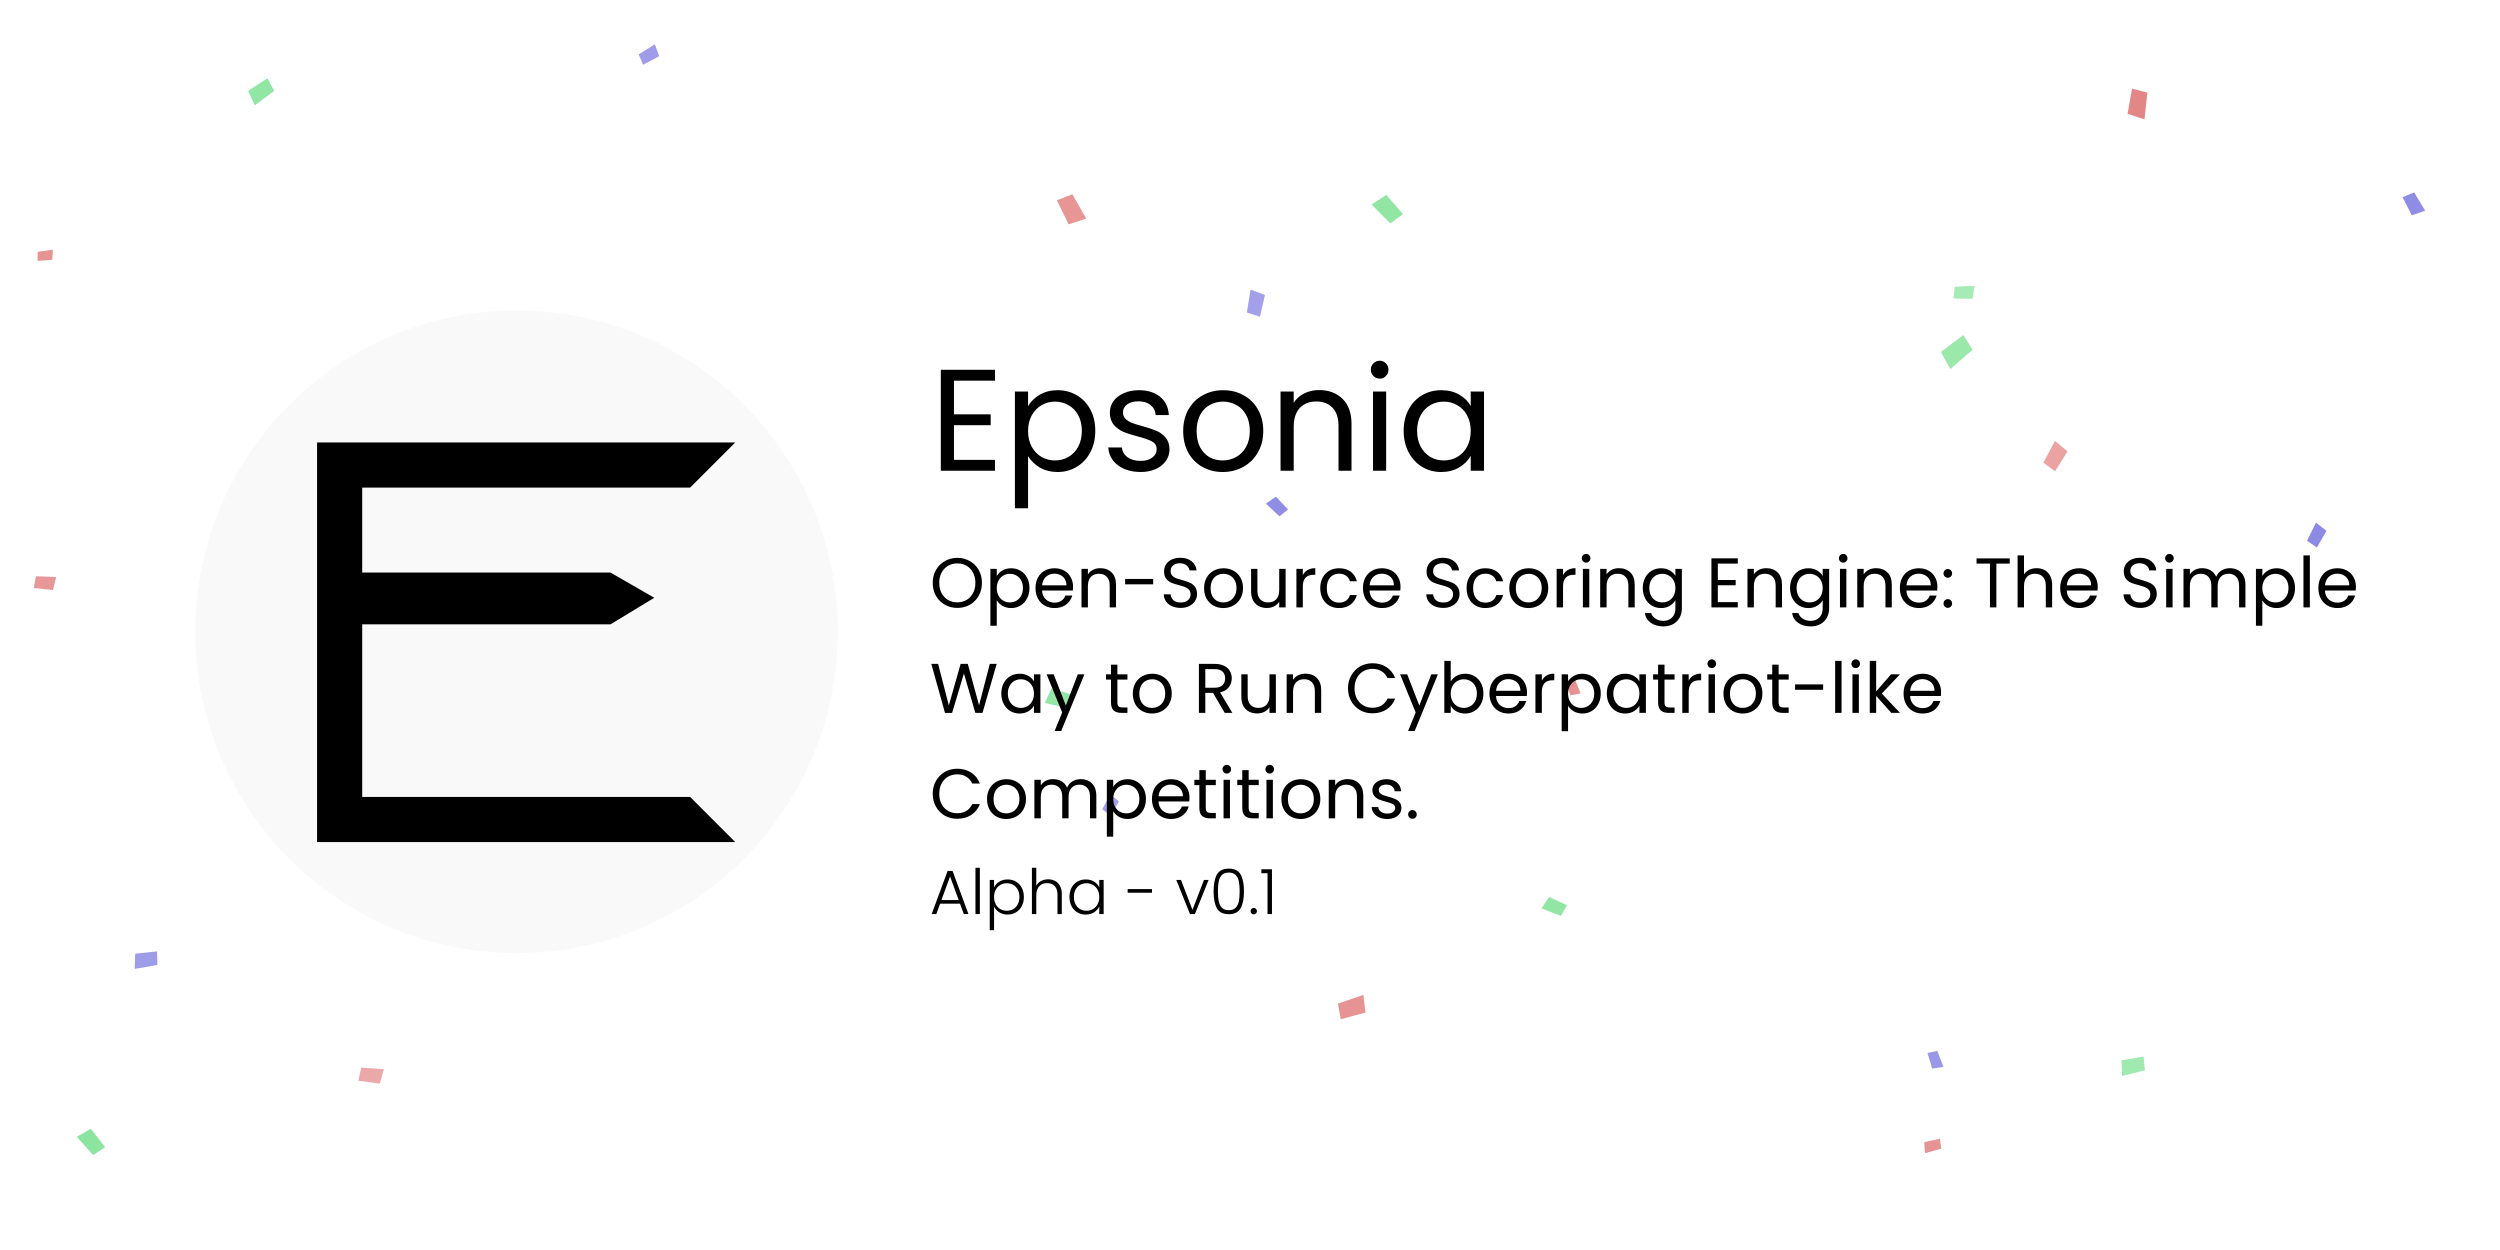 <svg width="1280" height="640" viewBox="0 0 1280 640" fill="none" xmlns="http://www.w3.org/2000/svg">
<rect width="1280" height="640" fill="white"/>
<path opacity="0.88" d="M19.235 133.58L26.73 133.053L27.092 127.851L19.291 128.929L19.235 133.58Z" fill="#E38585"/>
<path opacity="0.87" d="M541.109 102.544L547.127 114.869L556.178 111.925L549.019 99.46L541.109 102.544Z" fill="#E38585"/>
<path opacity="0.99" d="M1091.59 45.372L1089.32 58.294L1097.98 61.104L1099.45 47.433L1091.59 45.372Z" fill="#E38585"/>
<path opacity="0.85" d="M17.258 301.061L27.103 302.091L28.763 295.425L18.395 295.04L17.258 301.061Z" fill="#E38585"/>
<path opacity="0.89" d="M801.58 348.62L803.978 355.992L809.276 355.056L806.25 347.516L801.58 348.62Z" fill="#E38585"/>
<path opacity="0.76" d="M1052.18 241.337L1058.56 231.119L1052.15 225.747L1046.2 236.881L1052.18 241.337Z" fill="#E38585"/>
<path opacity="0.71" d="M183.46 553.312L194.445 554.851L196.564 547.451L184.969 546.614L183.46 553.312Z" fill="#E38585"/>
<path opacity="0.88" d="M686.467 521.834L699.138 518.433L698.026 509.397L685.015 513.844L686.467 521.834Z" fill="#E38585"/>
<path opacity="0.88" d="M993.257 583.041L985.208 584.756L985.608 590.452L993.905 588.094L993.257 583.041Z" fill="#E38585"/>
<path opacity="0.8" d="M329.276 33.145L337.509 28.763L335.294 22.682L326.993 27.843L329.276 33.145Z" fill="#8785E3"/>
<path opacity="0.77" d="M645.104 162.163L647.66 151.07L640.284 148.241L638.391 160.021L645.104 162.163Z" fill="#8785E3"/>
<path opacity="0.94" d="M1230.1 100.949L1234.83 110.235L1241.67 107.878L1236.07 98.501L1230.1 100.949Z" fill="#8785E3"/>
<path opacity="0.74" d="M337.884 247.78L331.744 239.019L325.13 242.391L332.167 251.121L337.884 247.78Z" fill="#8785E3"/>
<path opacity="0.93" d="M659.47 260.883L653.293 254.265L648.149 257.87L655.073 264.356L659.47 260.883Z" fill="#8785E3"/>
<path opacity="0.95" d="M1186.24 280.341L1191.17 271.787L1185.77 267.569L1181.21 276.861L1186.24 280.341Z" fill="#8785E3"/>
<path opacity="0.81" d="M80.416 487.105L69.231 488.285L68.961 496.085L80.574 494.065L80.416 487.105Z" fill="#8785E3"/>
<path opacity="0.77" d="M568.48 417.452L572.911 410.355L568.462 406.624L564.328 414.357L568.48 417.452Z" fill="#8785E3"/>
<path opacity="0.84" d="M986.847 539.137L989.296 547.137L995.031 546.227L991.907 538.033L986.847 539.137Z" fill="#8785E3"/>
<path opacity="0.91" d="M136.911 40.074L127.021 46.503L130.482 53.92L140.372 46.503L136.911 40.074Z" fill="#85E399"/>
<path opacity="0.9" d="M718.354 109.61L709.801 99.78L702.22 104.707L711.854 114.385L718.354 109.61Z" fill="#85E399"/>
<path opacity="0.73" d="M1000.19 152.831L1009.93 152.997L1010.98 146.322L1000.79 146.833L1000.19 152.831Z" fill="#85E399"/>
<path opacity="0.71" d="M148.059 255.134L140.079 264.005L145.403 270.347L153.125 260.51L148.059 255.134Z" fill="#85E399"/>
<path opacity="0.88" d="M549.651 355.93L538.369 352.486L534.912 359.905L546.952 362.713L549.651 355.93Z" fill="#85E399"/>
<path opacity="0.82" d="M1005.22 171.547L993.722 180.219L998.57 188.959L1009.98 179.082L1005.22 171.547Z" fill="#85E399"/>
<path opacity="0.94" d="M53.846 587.333L46.496 577.933L39.326 582.075L47.673 591.388L53.846 587.333Z" fill="#85E399"/>
<path opacity="0.89" d="M802.301 463.49L793.1 459.205L789.266 465.113L799.188 468.947L802.301 463.49Z" fill="#85E399"/>
<path opacity="0.77" d="M1097.53 540.912L1086.18 542.918L1086.47 550.908L1098.19 548.013L1097.53 540.912Z" fill="#85E399"/>
<g filter="url(#filter0_d_3_66)">
<circle cx="264.5" cy="319.5" r="164.5" fill="#F9F9F9"/>
</g>
<g filter="url(#filter1_i_3_66)">
<path d="M360.345 240.649L383.457 217.537H169.335V422.143H383.457L360.345 399.031H192.446V310.663H319.56L341.992 297.068L319.56 284.153H192.446V240.649H360.345Z" fill="black"/>
</g>
<g filter="url(#filter2_d_3_66)">
<path d="M488.432 190.898V208.14H507.228V213.69H488.432V231.45H509.448V237H481.698V185.348H509.448V190.898H488.432ZM526.371 203.922C527.703 201.603 529.677 199.679 532.291 198.15C534.955 196.571 538.039 195.782 541.541 195.782C545.143 195.782 548.399 196.645 551.309 198.372C554.269 200.099 556.588 202.541 558.265 205.698C559.943 208.806 560.781 212.432 560.781 216.576C560.781 220.671 559.943 224.321 558.265 227.528C556.588 230.735 554.269 233.226 551.309 235.002C548.399 236.778 545.143 237.666 541.541 237.666C538.088 237.666 535.029 236.901 532.365 235.372C529.751 233.793 527.753 231.845 526.371 229.526V256.24H519.637V196.448H526.371V203.922ZM553.899 216.576C553.899 213.517 553.283 210.853 552.049 208.584C550.816 206.315 549.139 204.588 547.017 203.404C544.945 202.22 542.651 201.628 540.135 201.628C537.669 201.628 535.375 202.245 533.253 203.478C531.181 204.662 529.504 206.413 528.221 208.732C526.988 211.001 526.371 213.641 526.371 216.65C526.371 219.709 526.988 222.397 528.221 224.716C529.504 226.985 531.181 228.737 533.253 229.97C535.375 231.154 537.669 231.746 540.135 231.746C542.651 231.746 544.945 231.154 547.017 229.97C549.139 228.737 550.816 226.985 552.049 224.716C553.283 222.397 553.899 219.684 553.899 216.576ZM584.001 237.666C580.893 237.666 578.106 237.148 575.639 236.112C573.173 235.027 571.224 233.547 569.793 231.672C568.363 229.748 567.573 227.553 567.425 225.086H574.381C574.579 227.109 575.516 228.761 577.193 230.044C578.92 231.327 581.165 231.968 583.927 231.968C586.493 231.968 588.515 231.401 589.995 230.266C591.475 229.131 592.215 227.701 592.215 225.974C592.215 224.198 591.426 222.891 589.847 222.052C588.269 221.164 585.827 220.301 582.521 219.462C579.512 218.673 577.045 217.883 575.121 217.094C573.247 216.255 571.619 215.047 570.237 213.468C568.905 211.84 568.239 209.719 568.239 207.104C568.239 205.032 568.856 203.133 570.089 201.406C571.323 199.679 573.074 198.323 575.343 197.336C577.613 196.3 580.203 195.782 583.113 195.782C587.603 195.782 591.229 196.917 593.991 199.186C596.754 201.455 598.234 204.563 598.431 208.51H591.697C591.549 206.389 590.686 204.687 589.107 203.404C587.578 202.121 585.506 201.48 582.891 201.48C580.474 201.48 578.55 201.998 577.119 203.034C575.689 204.07 574.973 205.427 574.973 207.104C574.973 208.436 575.393 209.546 576.231 210.434C577.119 211.273 578.205 211.963 579.487 212.506C580.819 212.999 582.645 213.567 584.963 214.208C587.874 214.997 590.242 215.787 592.067 216.576C593.893 217.316 595.447 218.451 596.729 219.98C598.061 221.509 598.752 223.507 598.801 225.974C598.801 228.194 598.185 230.192 596.951 231.968C595.718 233.744 593.967 235.15 591.697 236.186C589.477 237.173 586.912 237.666 584.001 237.666ZM625.993 237.666C622.195 237.666 618.741 236.803 615.633 235.076C612.575 233.349 610.157 230.907 608.381 227.75C606.655 224.543 605.791 220.843 605.791 216.65C605.791 212.506 606.679 208.855 608.455 205.698C610.281 202.491 612.747 200.049 615.855 198.372C618.963 196.645 622.441 195.782 626.289 195.782C630.137 195.782 633.615 196.645 636.723 198.372C639.831 200.049 642.273 202.467 644.049 205.624C645.875 208.781 646.787 212.457 646.787 216.65C646.787 220.843 645.85 224.543 643.975 227.75C642.15 230.907 639.659 233.349 636.501 235.076C633.344 236.803 629.841 237.666 625.993 237.666ZM625.993 231.746C628.411 231.746 630.68 231.179 632.801 230.044C634.923 228.909 636.625 227.207 637.907 224.938C639.239 222.669 639.905 219.906 639.905 216.65C639.905 213.394 639.264 210.631 637.981 208.362C636.699 206.093 635.021 204.415 632.949 203.33C630.877 202.195 628.633 201.628 626.215 201.628C623.749 201.628 621.479 202.195 619.407 203.33C617.385 204.415 615.757 206.093 614.523 208.362C613.29 210.631 612.673 213.394 612.673 216.65C612.673 219.955 613.265 222.743 614.449 225.012C615.683 227.281 617.311 228.983 619.333 230.118C621.356 231.203 623.576 231.746 625.993 231.746ZM675.399 195.708C680.333 195.708 684.329 197.213 687.387 200.222C690.446 203.182 691.975 207.474 691.975 213.098V237H685.315V214.06C685.315 210.015 684.304 206.931 682.281 204.81C680.259 202.639 677.496 201.554 673.993 201.554C670.441 201.554 667.605 202.664 665.483 204.884C663.411 207.104 662.375 210.335 662.375 214.578V237H655.641V196.448H662.375V202.22C663.707 200.148 665.508 198.545 667.777 197.41C670.096 196.275 672.637 195.708 675.399 195.708ZM706.453 189.862C705.171 189.862 704.085 189.418 703.197 188.53C702.309 187.642 701.865 186.557 701.865 185.274C701.865 183.991 702.309 182.906 703.197 182.018C704.085 181.13 705.171 180.686 706.453 180.686C707.687 180.686 708.723 181.13 709.561 182.018C710.449 182.906 710.893 183.991 710.893 185.274C710.893 186.557 710.449 187.642 709.561 188.53C708.723 189.418 707.687 189.862 706.453 189.862ZM709.709 196.448V237H702.975V196.448H709.709ZM718.67 216.576C718.67 212.432 719.509 208.806 721.186 205.698C722.864 202.541 725.158 200.099 728.068 198.372C731.028 196.645 734.309 195.782 737.91 195.782C741.462 195.782 744.546 196.547 747.16 198.076C749.775 199.605 751.724 201.529 753.006 203.848V196.448H759.814V237H753.006V229.452C751.674 231.82 749.676 233.793 747.012 235.372C744.398 236.901 741.339 237.666 737.836 237.666C734.235 237.666 730.979 236.778 728.068 235.002C725.158 233.226 722.864 230.735 721.186 227.528C719.509 224.321 718.67 220.671 718.67 216.576ZM753.006 216.65C753.006 213.591 752.39 210.927 751.156 208.658C749.923 206.389 748.246 204.662 746.124 203.478C744.052 202.245 741.758 201.628 739.242 201.628C736.726 201.628 734.432 202.22 732.36 203.404C730.288 204.588 728.636 206.315 727.402 208.584C726.169 210.853 725.552 213.517 725.552 216.576C725.552 219.684 726.169 222.397 727.402 224.716C728.636 226.985 730.288 228.737 732.36 229.97C734.432 231.154 736.726 231.746 739.242 231.746C741.758 231.746 744.052 231.154 746.124 229.97C748.246 228.737 749.923 226.985 751.156 224.716C752.39 222.397 753.006 219.709 753.006 216.65Z" fill="black"/>
</g>
<g filter="url(#filter3_d_3_66)">
<path d="M490.148 307.252C487.82 307.252 485.696 306.712 483.776 305.632C481.856 304.528 480.332 303.004 479.204 301.06C478.1 299.092 477.548 296.884 477.548 294.436C477.548 291.988 478.1 289.792 479.204 287.848C480.332 285.88 481.856 284.356 483.776 283.276C485.696 282.172 487.82 281.62 490.148 281.62C492.5 281.62 494.636 282.172 496.556 283.276C498.476 284.356 499.988 285.868 501.092 287.812C502.196 289.756 502.748 291.964 502.748 294.436C502.748 296.908 502.196 299.116 501.092 301.06C499.988 303.004 498.476 304.528 496.556 305.632C494.636 306.712 492.5 307.252 490.148 307.252ZM490.148 304.408C491.9 304.408 493.472 304 494.864 303.184C496.28 302.368 497.384 301.204 498.176 299.692C498.992 298.18 499.4 296.428 499.4 294.436C499.4 292.42 498.992 290.668 498.176 289.18C497.384 287.668 496.292 286.504 494.9 285.688C493.508 284.872 491.924 284.464 490.148 284.464C488.372 284.464 486.788 284.872 485.396 285.688C484.004 286.504 482.9 287.668 482.084 289.18C481.292 290.668 480.896 292.42 480.896 294.436C480.896 296.428 481.292 298.18 482.084 299.692C482.9 301.204 484.004 302.368 485.396 303.184C486.812 304 488.396 304.408 490.148 304.408ZM510.349 290.908C510.997 289.78 511.957 288.844 513.229 288.1C514.525 287.332 516.025 286.948 517.729 286.948C519.481 286.948 521.065 287.368 522.481 288.208C523.921 289.048 525.049 290.236 525.865 291.772C526.681 293.284 527.089 295.048 527.089 297.064C527.089 299.056 526.681 300.832 525.865 302.392C525.049 303.952 523.921 305.164 522.481 306.028C521.065 306.892 519.481 307.324 517.729 307.324C516.049 307.324 514.561 306.952 513.265 306.208C511.993 305.44 511.021 304.492 510.349 303.364V316.36H507.073V287.272H510.349V290.908ZM523.741 297.064C523.741 295.576 523.441 294.28 522.841 293.176C522.241 292.072 521.425 291.232 520.393 290.656C519.385 290.08 518.269 289.792 517.045 289.792C515.845 289.792 514.729 290.092 513.697 290.692C512.689 291.268 511.873 292.12 511.249 293.248C510.649 294.352 510.349 295.636 510.349 297.1C510.349 298.588 510.649 299.896 511.249 301.024C511.873 302.128 512.689 302.98 513.697 303.58C514.729 304.156 515.845 304.444 517.045 304.444C518.269 304.444 519.385 304.156 520.393 303.58C521.425 302.98 522.241 302.128 522.841 301.024C523.441 299.896 523.741 298.576 523.741 297.064ZM549.401 296.38C549.401 297.004 549.365 297.664 549.293 298.36H533.525C533.645 300.304 534.305 301.828 535.505 302.932C536.729 304.012 538.205 304.552 539.933 304.552C541.349 304.552 542.525 304.228 543.461 303.58C544.421 302.908 545.093 302.02 545.477 300.916H549.005C548.477 302.812 547.421 304.36 545.837 305.56C544.253 306.736 542.285 307.324 539.933 307.324C538.061 307.324 536.381 306.904 534.893 306.064C533.429 305.224 532.277 304.036 531.437 302.5C530.597 300.94 530.177 299.14 530.177 297.1C530.177 295.06 530.585 293.272 531.401 291.736C532.217 290.2 533.357 289.024 534.821 288.208C536.309 287.368 538.013 286.948 539.933 286.948C541.805 286.948 543.461 287.356 544.901 288.172C546.341 288.988 547.445 290.116 548.213 291.556C549.005 292.972 549.401 294.58 549.401 296.38ZM546.017 295.696C546.017 294.448 545.741 293.38 545.189 292.492C544.637 291.58 543.881 290.896 542.921 290.44C541.985 289.96 540.941 289.72 539.789 289.72C538.133 289.72 536.717 290.248 535.541 291.304C534.389 292.36 533.729 293.824 533.561 295.696H546.017ZM563.337 286.912C565.737 286.912 567.681 287.644 569.169 289.108C570.657 290.548 571.401 292.636 571.401 295.372V307H568.161V295.84C568.161 293.872 567.669 292.372 566.685 291.34C565.701 290.284 564.357 289.756 562.653 289.756C560.925 289.756 559.545 290.296 558.513 291.376C557.505 292.456 557.001 294.028 557.001 296.092V307H553.725V287.272H557.001V290.08C557.649 289.072 558.525 288.292 559.629 287.74C560.757 287.188 561.993 286.912 563.337 286.912ZM590.432 292.42V295.192H576.068V292.42H590.432ZM604.537 307.252C602.881 307.252 601.393 306.964 600.073 306.388C598.777 305.788 597.757 304.972 597.013 303.94C596.269 302.884 595.885 301.672 595.861 300.304H599.353C599.473 301.48 599.953 302.476 600.793 303.292C601.657 304.084 602.905 304.48 604.537 304.48C606.097 304.48 607.321 304.096 608.209 303.328C609.121 302.536 609.577 301.528 609.577 300.304C609.577 299.344 609.313 298.564 608.785 297.964C608.257 297.364 607.597 296.908 606.805 296.596C606.013 296.284 604.945 295.948 603.601 295.588C601.945 295.156 600.613 294.724 599.605 294.292C598.621 293.86 597.769 293.188 597.049 292.276C596.353 291.34 596.005 290.092 596.005 288.532C596.005 287.164 596.353 285.952 597.049 284.896C597.745 283.84 598.717 283.024 599.965 282.448C601.237 281.872 602.689 281.584 604.321 281.584C606.673 281.584 608.593 282.172 610.081 283.348C611.593 284.524 612.445 286.084 612.637 288.028H609.037C608.917 287.068 608.413 286.228 607.525 285.508C606.637 284.764 605.461 284.392 603.997 284.392C602.629 284.392 601.513 284.752 600.649 285.472C599.785 286.168 599.353 287.152 599.353 288.424C599.353 289.336 599.605 290.08 600.109 290.656C600.637 291.232 601.273 291.676 602.017 291.988C602.785 292.276 603.853 292.612 605.221 292.996C606.877 293.452 608.209 293.908 609.217 294.364C610.225 294.796 611.089 295.48 611.809 296.416C612.529 297.328 612.889 298.576 612.889 300.16C612.889 301.384 612.565 302.536 611.917 303.616C611.269 304.696 610.309 305.572 609.037 306.244C607.765 306.916 606.265 307.252 604.537 307.252ZM626.314 307.324C624.466 307.324 622.786 306.904 621.274 306.064C619.786 305.224 618.61 304.036 617.746 302.5C616.906 300.94 616.486 299.14 616.486 297.1C616.486 295.084 616.918 293.308 617.782 291.772C618.67 290.212 619.87 289.024 621.382 288.208C622.894 287.368 624.586 286.948 626.458 286.948C628.33 286.948 630.022 287.368 631.534 288.208C633.046 289.024 634.234 290.2 635.098 291.736C635.986 293.272 636.43 295.06 636.43 297.1C636.43 299.14 635.974 300.94 635.062 302.5C634.174 304.036 632.962 305.224 631.426 306.064C629.89 306.904 628.186 307.324 626.314 307.324ZM626.314 304.444C627.49 304.444 628.594 304.168 629.626 303.616C630.658 303.064 631.486 302.236 632.11 301.132C632.758 300.028 633.082 298.684 633.082 297.1C633.082 295.516 632.77 294.172 632.146 293.068C631.522 291.964 630.706 291.148 629.698 290.62C628.69 290.068 627.598 289.792 626.422 289.792C625.222 289.792 624.118 290.068 623.11 290.62C622.126 291.148 621.334 291.964 620.734 293.068C620.134 294.172 619.834 295.516 619.834 297.1C619.834 298.708 620.122 300.064 620.698 301.168C621.298 302.272 622.09 303.1 623.074 303.652C624.058 304.18 625.138 304.444 626.314 304.444ZM658.233 287.272V307H654.957V304.084C654.333 305.092 653.457 305.884 652.329 306.46C651.225 307.012 650.001 307.288 648.657 307.288C647.121 307.288 645.741 306.976 644.517 306.352C643.293 305.704 642.321 304.744 641.601 303.472C640.905 302.2 640.557 300.652 640.557 298.828V287.272H643.797V298.396C643.797 300.34 644.289 301.84 645.273 302.896C646.257 303.928 647.601 304.444 649.305 304.444C651.057 304.444 652.437 303.904 653.445 302.824C654.453 301.744 654.957 300.172 654.957 298.108V287.272H658.233ZM667.04 290.476C667.616 289.348 668.432 288.472 669.488 287.848C670.568 287.224 671.876 286.912 673.412 286.912V290.296H672.548C668.876 290.296 667.04 292.288 667.04 296.272V307H663.764V287.272H667.04V290.476ZM675.97 297.1C675.97 295.06 676.378 293.284 677.194 291.772C678.01 290.236 679.138 289.048 680.578 288.208C682.042 287.368 683.71 286.948 685.582 286.948C688.006 286.948 689.998 287.536 691.558 288.712C693.142 289.888 694.186 291.52 694.69 293.608H691.162C690.826 292.408 690.166 291.46 689.182 290.764C688.222 290.068 687.022 289.72 685.582 289.72C683.71 289.72 682.198 290.368 681.046 291.664C679.894 292.936 679.318 294.748 679.318 297.1C679.318 299.476 679.894 301.312 681.046 302.608C682.198 303.904 683.71 304.552 685.582 304.552C687.022 304.552 688.222 304.216 689.182 303.544C690.142 302.872 690.802 301.912 691.162 300.664H694.69C694.162 302.68 693.106 304.3 691.522 305.524C689.938 306.724 687.958 307.324 685.582 307.324C683.71 307.324 682.042 306.904 680.578 306.064C679.138 305.224 678.01 304.036 677.194 302.5C676.378 300.964 675.97 299.164 675.97 297.1ZM717.061 296.38C717.061 297.004 717.025 297.664 716.953 298.36H701.185C701.305 300.304 701.965 301.828 703.165 302.932C704.389 304.012 705.865 304.552 707.593 304.552C709.009 304.552 710.185 304.228 711.121 303.58C712.081 302.908 712.753 302.02 713.137 300.916H716.665C716.137 302.812 715.081 304.36 713.497 305.56C711.913 306.736 709.945 307.324 707.593 307.324C705.721 307.324 704.041 306.904 702.553 306.064C701.089 305.224 699.937 304.036 699.097 302.5C698.257 300.94 697.837 299.14 697.837 297.1C697.837 295.06 698.245 293.272 699.061 291.736C699.877 290.2 701.017 289.024 702.481 288.208C703.969 287.368 705.673 286.948 707.593 286.948C709.465 286.948 711.121 287.356 712.561 288.172C714.001 288.988 715.105 290.116 715.873 291.556C716.665 292.972 717.061 294.58 717.061 296.38ZM713.677 295.696C713.677 294.448 713.401 293.38 712.849 292.492C712.297 291.58 711.541 290.896 710.581 290.44C709.645 289.96 708.601 289.72 707.449 289.72C705.793 289.72 704.377 290.248 703.201 291.304C702.049 292.36 701.389 293.824 701.221 295.696H713.677ZM738.939 307.252C737.283 307.252 735.795 306.964 734.475 306.388C733.179 305.788 732.159 304.972 731.415 303.94C730.671 302.884 730.287 301.672 730.263 300.304H733.755C733.875 301.48 734.355 302.476 735.195 303.292C736.059 304.084 737.307 304.48 738.939 304.48C740.499 304.48 741.723 304.096 742.611 303.328C743.523 302.536 743.979 301.528 743.979 300.304C743.979 299.344 743.715 298.564 743.187 297.964C742.659 297.364 741.999 296.908 741.207 296.596C740.415 296.284 739.347 295.948 738.003 295.588C736.347 295.156 735.015 294.724 734.007 294.292C733.023 293.86 732.171 293.188 731.451 292.276C730.755 291.34 730.407 290.092 730.407 288.532C730.407 287.164 730.755 285.952 731.451 284.896C732.147 283.84 733.119 283.024 734.367 282.448C735.639 281.872 737.091 281.584 738.723 281.584C741.075 281.584 742.995 282.172 744.483 283.348C745.995 284.524 746.847 286.084 747.039 288.028H743.439C743.319 287.068 742.815 286.228 741.927 285.508C741.039 284.764 739.863 284.392 738.399 284.392C737.031 284.392 735.915 284.752 735.051 285.472C734.187 286.168 733.755 287.152 733.755 288.424C733.755 289.336 734.007 290.08 734.511 290.656C735.039 291.232 735.675 291.676 736.419 291.988C737.187 292.276 738.255 292.612 739.623 292.996C741.279 293.452 742.611 293.908 743.619 294.364C744.627 294.796 745.491 295.48 746.211 296.416C746.931 297.328 747.291 298.576 747.291 300.16C747.291 301.384 746.967 302.536 746.319 303.616C745.671 304.696 744.711 305.572 743.439 306.244C742.167 306.916 740.667 307.252 738.939 307.252ZM750.888 297.1C750.888 295.06 751.296 293.284 752.112 291.772C752.928 290.236 754.056 289.048 755.496 288.208C756.96 287.368 758.628 286.948 760.5 286.948C762.924 286.948 764.916 287.536 766.476 288.712C768.06 289.888 769.104 291.52 769.608 293.608H766.08C765.744 292.408 765.084 291.46 764.1 290.764C763.14 290.068 761.94 289.72 760.5 289.72C758.628 289.72 757.116 290.368 755.964 291.664C754.812 292.936 754.236 294.748 754.236 297.1C754.236 299.476 754.812 301.312 755.964 302.608C757.116 303.904 758.628 304.552 760.5 304.552C761.94 304.552 763.14 304.216 764.1 303.544C765.06 302.872 765.72 301.912 766.08 300.664H769.608C769.08 302.68 768.024 304.3 766.44 305.524C764.856 306.724 762.876 307.324 760.5 307.324C758.628 307.324 756.96 306.904 755.496 306.064C754.056 305.224 752.928 304.036 752.112 302.5C751.296 300.964 750.888 299.164 750.888 297.1ZM782.583 307.324C780.735 307.324 779.055 306.904 777.543 306.064C776.055 305.224 774.879 304.036 774.015 302.5C773.175 300.94 772.755 299.14 772.755 297.1C772.755 295.084 773.187 293.308 774.051 291.772C774.939 290.212 776.139 289.024 777.651 288.208C779.163 287.368 780.855 286.948 782.727 286.948C784.599 286.948 786.291 287.368 787.803 288.208C789.315 289.024 790.503 290.2 791.367 291.736C792.255 293.272 792.699 295.06 792.699 297.1C792.699 299.14 792.243 300.94 791.331 302.5C790.443 304.036 789.231 305.224 787.695 306.064C786.159 306.904 784.455 307.324 782.583 307.324ZM782.583 304.444C783.759 304.444 784.863 304.168 785.895 303.616C786.927 303.064 787.755 302.236 788.379 301.132C789.027 300.028 789.351 298.684 789.351 297.1C789.351 295.516 789.039 294.172 788.415 293.068C787.791 291.964 786.975 291.148 785.967 290.62C784.959 290.068 783.867 289.792 782.691 289.792C781.491 289.792 780.387 290.068 779.379 290.62C778.395 291.148 777.603 291.964 777.003 293.068C776.403 294.172 776.103 295.516 776.103 297.1C776.103 298.708 776.391 300.064 776.967 301.168C777.567 302.272 778.359 303.1 779.343 303.652C780.327 304.18 781.407 304.444 782.583 304.444ZM800.282 290.476C800.858 289.348 801.674 288.472 802.73 287.848C803.81 287.224 805.118 286.912 806.654 286.912V290.296H805.79C802.118 290.296 800.282 292.288 800.282 296.272V307H797.006V287.272H800.282V290.476ZM812.128 284.068C811.504 284.068 810.976 283.852 810.544 283.42C810.112 282.988 809.896 282.46 809.896 281.836C809.896 281.212 810.112 280.684 810.544 280.252C810.976 279.82 811.504 279.604 812.128 279.604C812.728 279.604 813.232 279.82 813.64 280.252C814.072 280.684 814.288 281.212 814.288 281.836C814.288 282.46 814.072 282.988 813.64 283.42C813.232 283.852 812.728 284.068 812.128 284.068ZM813.712 287.272V307H810.436V287.272H813.712ZM828.907 286.912C831.307 286.912 833.251 287.644 834.739 289.108C836.227 290.548 836.971 292.636 836.971 295.372V307H833.731V295.84C833.731 293.872 833.239 292.372 832.255 291.34C831.271 290.284 829.927 289.756 828.223 289.756C826.495 289.756 825.115 290.296 824.083 291.376C823.075 292.456 822.571 294.028 822.571 296.092V307H819.295V287.272H822.571V290.08C823.219 289.072 824.095 288.292 825.199 287.74C826.327 287.188 827.563 286.912 828.907 286.912ZM850.459 286.948C852.163 286.948 853.651 287.32 854.923 288.064C856.219 288.808 857.179 289.744 857.803 290.872V287.272H861.115V307.432C861.115 309.232 860.731 310.828 859.963 312.22C859.195 313.636 858.091 314.74 856.651 315.532C855.235 316.324 853.579 316.72 851.683 316.72C849.091 316.72 846.931 316.108 845.203 314.884C843.475 313.66 842.455 311.992 842.143 309.88H845.383C845.743 311.08 846.487 312.04 847.615 312.76C848.743 313.504 850.099 313.876 851.683 313.876C853.483 313.876 854.947 313.312 856.075 312.184C857.227 311.056 857.803 309.472 857.803 307.432V303.292C857.155 304.444 856.195 305.404 854.923 306.172C853.651 306.94 852.163 307.324 850.459 307.324C848.707 307.324 847.111 306.892 845.671 306.028C844.255 305.164 843.139 303.952 842.323 302.392C841.507 300.832 841.099 299.056 841.099 297.064C841.099 295.048 841.507 293.284 842.323 291.772C843.139 290.236 844.255 289.048 845.671 288.208C847.111 287.368 848.707 286.948 850.459 286.948ZM857.803 297.1C857.803 295.612 857.503 294.316 856.903 293.212C856.303 292.108 855.487 291.268 854.455 290.692C853.447 290.092 852.331 289.792 851.107 289.792C849.883 289.792 848.767 290.08 847.759 290.656C846.751 291.232 845.947 292.072 845.347 293.176C844.747 294.28 844.447 295.576 844.447 297.064C844.447 298.576 844.747 299.896 845.347 301.024C845.947 302.128 846.751 302.98 847.759 303.58C848.767 304.156 849.883 304.444 851.107 304.444C852.331 304.444 853.447 304.156 854.455 303.58C855.487 302.98 856.303 302.128 856.903 301.024C857.503 299.896 857.803 298.588 857.803 297.1ZM879.525 284.572V292.96H888.669V295.66H879.525V304.3H889.749V307H876.249V281.872H889.749V284.572H879.525ZM904.318 286.912C906.718 286.912 908.662 287.644 910.15 289.108C911.638 290.548 912.382 292.636 912.382 295.372V307H909.142V295.84C909.142 293.872 908.65 292.372 907.666 291.34C906.682 290.284 905.338 289.756 903.634 289.756C901.906 289.756 900.526 290.296 899.494 291.376C898.486 292.456 897.982 294.028 897.982 296.092V307H894.706V287.272H897.982V290.08C898.63 289.072 899.506 288.292 900.61 287.74C901.738 287.188 902.974 286.912 904.318 286.912ZM925.869 286.948C927.573 286.948 929.061 287.32 930.333 288.064C931.629 288.808 932.589 289.744 933.213 290.872V287.272H936.525V307.432C936.525 309.232 936.141 310.828 935.373 312.22C934.605 313.636 933.501 314.74 932.061 315.532C930.645 316.324 928.989 316.72 927.093 316.72C924.501 316.72 922.341 316.108 920.613 314.884C918.885 313.66 917.865 311.992 917.553 309.88H920.793C921.153 311.08 921.897 312.04 923.025 312.76C924.153 313.504 925.509 313.876 927.093 313.876C928.893 313.876 930.357 313.312 931.485 312.184C932.637 311.056 933.213 309.472 933.213 307.432V303.292C932.565 304.444 931.605 305.404 930.333 306.172C929.061 306.94 927.573 307.324 925.869 307.324C924.117 307.324 922.521 306.892 921.081 306.028C919.665 305.164 918.549 303.952 917.733 302.392C916.917 300.832 916.509 299.056 916.509 297.064C916.509 295.048 916.917 293.284 917.733 291.772C918.549 290.236 919.665 289.048 921.081 288.208C922.521 287.368 924.117 286.948 925.869 286.948ZM933.213 297.1C933.213 295.612 932.913 294.316 932.313 293.212C931.713 292.108 930.897 291.268 929.865 290.692C928.857 290.092 927.741 289.792 926.517 289.792C925.293 289.792 924.177 290.08 923.169 290.656C922.161 291.232 921.357 292.072 920.757 293.176C920.157 294.28 919.857 295.576 919.857 297.064C919.857 298.576 920.157 299.896 920.757 301.024C921.357 302.128 922.161 302.98 923.169 303.58C924.177 304.156 925.293 304.444 926.517 304.444C927.741 304.444 928.857 304.156 929.865 303.58C930.897 302.98 931.713 302.128 932.313 301.024C932.913 299.896 933.213 298.588 933.213 297.1ZM943.753 284.068C943.129 284.068 942.601 283.852 942.169 283.42C941.737 282.988 941.521 282.46 941.521 281.836C941.521 281.212 941.737 280.684 942.169 280.252C942.601 279.82 943.129 279.604 943.753 279.604C944.353 279.604 944.857 279.82 945.265 280.252C945.697 280.684 945.913 281.212 945.913 281.836C945.913 282.46 945.697 282.988 945.265 283.42C944.857 283.852 944.353 284.068 943.753 284.068ZM945.337 287.272V307H942.061V287.272H945.337ZM960.532 286.912C962.932 286.912 964.876 287.644 966.364 289.108C967.852 290.548 968.596 292.636 968.596 295.372V307H965.356V295.84C965.356 293.872 964.864 292.372 963.88 291.34C962.896 290.284 961.552 289.756 959.848 289.756C958.12 289.756 956.74 290.296 955.708 291.376C954.7 292.456 954.196 294.028 954.196 296.092V307H950.92V287.272H954.196V290.08C954.844 289.072 955.72 288.292 956.824 287.74C957.952 287.188 959.188 286.912 960.532 286.912ZM991.948 296.38C991.948 297.004 991.912 297.664 991.84 298.36H976.072C976.192 300.304 976.852 301.828 978.052 302.932C979.276 304.012 980.752 304.552 982.48 304.552C983.896 304.552 985.072 304.228 986.008 303.58C986.968 302.908 987.64 302.02 988.024 300.916H991.552C991.024 302.812 989.968 304.36 988.384 305.56C986.8 306.736 984.832 307.324 982.48 307.324C980.608 307.324 978.928 306.904 977.44 306.064C975.976 305.224 974.824 304.036 973.984 302.5C973.144 300.94 972.724 299.14 972.724 297.1C972.724 295.06 973.132 293.272 973.948 291.736C974.764 290.2 975.904 289.024 977.368 288.208C978.856 287.368 980.56 286.948 982.48 286.948C984.352 286.948 986.008 287.356 987.448 288.172C988.888 288.988 989.992 290.116 990.76 291.556C991.552 292.972 991.948 294.58 991.948 296.38ZM988.564 295.696C988.564 294.448 988.288 293.38 987.736 292.492C987.184 291.58 986.428 290.896 985.468 290.44C984.532 289.96 983.488 289.72 982.336 289.72C980.68 289.72 979.264 290.248 978.088 291.304C976.936 292.36 976.276 293.824 976.108 295.696H988.564ZM997.316 307.216C996.692 307.216 996.164 307 995.732 306.568C995.3 306.136 995.084 305.608 995.084 304.984C995.084 304.36 995.3 303.832 995.732 303.4C996.164 302.968 996.692 302.752 997.316 302.752C997.916 302.752 998.42 302.968 998.828 303.4C999.26 303.832 999.476 304.36 999.476 304.984C999.476 305.608 999.26 306.136 998.828 306.568C998.42 307 997.916 307.216 997.316 307.216ZM997.316 291.808C996.692 291.808 996.164 291.592 995.732 291.16C995.3 290.728 995.084 290.2 995.084 289.576C995.084 288.952 995.3 288.424 995.732 287.992C996.164 287.56 996.692 287.344 997.316 287.344C997.916 287.344 998.42 287.56 998.828 287.992C999.26 288.424 999.476 288.952 999.476 289.576C999.476 290.2 999.26 290.728 998.828 291.16C998.42 291.592 997.916 291.808 997.316 291.808ZM1028.98 281.908V284.572H1022.14V307H1018.86V284.572H1011.99V281.908H1028.98ZM1042.8 286.912C1044.29 286.912 1045.63 287.236 1046.83 287.884C1048.03 288.508 1048.97 289.456 1049.64 290.728C1050.34 292 1050.69 293.548 1050.69 295.372V307H1047.45V295.84C1047.45 293.872 1046.95 292.372 1045.97 291.34C1044.99 290.284 1043.64 289.756 1041.94 289.756C1040.21 289.756 1038.83 290.296 1037.8 291.376C1036.79 292.456 1036.29 294.028 1036.29 296.092V307H1033.01V280.36H1036.29V290.08C1036.93 289.072 1037.82 288.292 1038.95 287.74C1040.1 287.188 1041.39 286.912 1042.8 286.912ZM1074.04 296.38C1074.04 297.004 1074 297.664 1073.93 298.36H1058.16C1058.28 300.304 1058.94 301.828 1060.14 302.932C1061.37 304.012 1062.84 304.552 1064.57 304.552C1065.99 304.552 1067.16 304.228 1068.1 303.58C1069.06 302.908 1069.73 302.02 1070.11 300.916H1073.64C1073.11 302.812 1072.06 304.36 1070.47 305.56C1068.89 306.736 1066.92 307.324 1064.57 307.324C1062.7 307.324 1061.02 306.904 1059.53 306.064C1058.07 305.224 1056.91 304.036 1056.07 302.5C1055.23 300.94 1054.81 299.14 1054.81 297.1C1054.81 295.06 1055.22 293.272 1056.04 291.736C1056.85 290.2 1057.99 289.024 1059.46 288.208C1060.95 287.368 1062.65 286.948 1064.57 286.948C1066.44 286.948 1068.1 287.356 1069.54 288.172C1070.98 288.988 1072.08 290.116 1072.85 291.556C1073.64 292.972 1074.04 294.58 1074.04 296.38ZM1070.65 295.696C1070.65 294.448 1070.38 293.38 1069.83 292.492C1069.27 291.58 1068.52 290.896 1067.56 290.44C1066.62 289.96 1065.58 289.72 1064.43 289.72C1062.77 289.72 1061.35 290.248 1060.18 291.304C1059.03 292.36 1058.37 293.824 1058.2 295.696H1070.65ZM1095.92 307.252C1094.26 307.252 1092.77 306.964 1091.45 306.388C1090.16 305.788 1089.14 304.972 1088.39 303.94C1087.65 302.884 1087.26 301.672 1087.24 300.304H1090.73C1090.85 301.48 1091.33 302.476 1092.17 303.292C1093.04 304.084 1094.28 304.48 1095.92 304.48C1097.48 304.48 1098.7 304.096 1099.59 303.328C1100.5 302.536 1100.96 301.528 1100.96 300.304C1100.96 299.344 1100.69 298.564 1100.16 297.964C1099.64 297.364 1098.98 296.908 1098.18 296.596C1097.39 296.284 1096.32 295.948 1094.98 295.588C1093.32 295.156 1091.99 294.724 1090.98 294.292C1090 293.86 1089.15 293.188 1088.43 292.276C1087.73 291.34 1087.38 290.092 1087.38 288.532C1087.38 287.164 1087.73 285.952 1088.43 284.896C1089.12 283.84 1090.1 283.024 1091.34 282.448C1092.62 281.872 1094.07 281.584 1095.7 281.584C1098.05 281.584 1099.97 282.172 1101.46 283.348C1102.97 284.524 1103.82 286.084 1104.02 288.028H1100.42C1100.3 287.068 1099.79 286.228 1098.9 285.508C1098.02 284.764 1096.84 284.392 1095.38 284.392C1094.01 284.392 1092.89 284.752 1092.03 285.472C1091.16 286.168 1090.73 287.152 1090.73 288.424C1090.73 289.336 1090.98 290.08 1091.49 290.656C1092.02 291.232 1092.65 291.676 1093.4 291.988C1094.16 292.276 1095.23 292.612 1096.6 292.996C1098.26 293.452 1099.59 293.908 1100.6 294.364C1101.6 294.796 1102.47 295.48 1103.19 296.416C1103.91 297.328 1104.27 298.576 1104.27 300.16C1104.27 301.384 1103.94 302.536 1103.3 303.616C1102.65 304.696 1101.69 305.572 1100.42 306.244C1099.14 306.916 1097.64 307.252 1095.92 307.252ZM1110.78 284.068C1110.16 284.068 1109.63 283.852 1109.2 283.42C1108.76 282.988 1108.55 282.46 1108.55 281.836C1108.55 281.212 1108.76 280.684 1109.2 280.252C1109.63 279.82 1110.16 279.604 1110.78 279.604C1111.38 279.604 1111.88 279.82 1112.29 280.252C1112.72 280.684 1112.94 281.212 1112.94 281.836C1112.94 282.46 1112.72 282.988 1112.29 283.42C1111.88 283.852 1111.38 284.068 1110.78 284.068ZM1112.36 287.272V307H1109.09V287.272H1112.36ZM1141.67 286.912C1143.21 286.912 1144.58 287.236 1145.78 287.884C1146.98 288.508 1147.92 289.456 1148.62 290.728C1149.32 292 1149.66 293.548 1149.66 295.372V307H1146.42V295.84C1146.42 293.872 1145.93 292.372 1144.95 291.34C1143.99 290.284 1142.68 289.756 1141.02 289.756C1139.32 289.756 1137.96 290.308 1136.96 291.412C1135.95 292.492 1135.44 294.064 1135.44 296.128V307H1132.2V295.84C1132.2 293.872 1131.71 292.372 1130.73 291.34C1129.77 290.284 1128.46 289.756 1126.8 289.756C1125.1 289.756 1123.74 290.308 1122.74 291.412C1121.73 292.492 1121.22 294.064 1121.22 296.128V307H1117.95V287.272H1121.22V290.116C1121.87 289.084 1122.74 288.292 1123.82 287.74C1124.92 287.188 1126.13 286.912 1127.45 286.912C1129.11 286.912 1130.57 287.284 1131.84 288.028C1133.12 288.772 1134.06 289.864 1134.69 291.304C1135.24 289.912 1136.15 288.832 1137.42 288.064C1138.7 287.296 1140.11 286.912 1141.67 286.912ZM1158.31 290.908C1158.96 289.78 1159.92 288.844 1161.19 288.1C1162.49 287.332 1163.99 286.948 1165.69 286.948C1167.45 286.948 1169.03 287.368 1170.45 288.208C1171.89 289.048 1173.01 290.236 1173.83 291.772C1174.65 293.284 1175.05 295.048 1175.05 297.064C1175.05 299.056 1174.65 300.832 1173.83 302.392C1173.01 303.952 1171.89 305.164 1170.45 306.028C1169.03 306.892 1167.45 307.324 1165.69 307.324C1164.01 307.324 1162.53 306.952 1161.23 306.208C1159.96 305.44 1158.99 304.492 1158.31 303.364V316.36H1155.04V287.272H1158.31V290.908ZM1171.71 297.064C1171.71 295.576 1171.41 294.28 1170.81 293.176C1170.21 292.072 1169.39 291.232 1168.36 290.656C1167.35 290.08 1166.23 289.792 1165.01 289.792C1163.81 289.792 1162.69 290.092 1161.66 290.692C1160.65 291.268 1159.84 292.12 1159.21 293.248C1158.61 294.352 1158.31 295.636 1158.31 297.1C1158.31 298.588 1158.61 299.896 1159.21 301.024C1159.84 302.128 1160.65 302.98 1161.66 303.58C1162.69 304.156 1163.81 304.444 1165.01 304.444C1166.23 304.444 1167.35 304.156 1168.36 303.58C1169.39 302.98 1170.21 302.128 1170.81 301.024C1171.41 299.896 1171.71 298.576 1171.71 297.064ZM1182.64 280.36V307H1179.37V280.36H1182.64ZM1206.23 296.38C1206.23 297.004 1206.19 297.664 1206.12 298.36H1190.35C1190.47 300.304 1191.13 301.828 1192.33 302.932C1193.55 304.012 1195.03 304.552 1196.76 304.552C1198.17 304.552 1199.35 304.228 1200.29 303.58C1201.25 302.908 1201.92 302.02 1202.3 300.916H1205.83C1205.3 302.812 1204.25 304.36 1202.66 305.56C1201.08 306.736 1199.11 307.324 1196.76 307.324C1194.89 307.324 1193.21 306.904 1191.72 306.064C1190.25 305.224 1189.1 304.036 1188.26 302.5C1187.42 300.94 1187 299.14 1187 297.1C1187 295.06 1187.41 293.272 1188.23 291.736C1189.04 290.2 1190.18 289.024 1191.65 288.208C1193.13 287.368 1194.84 286.948 1196.76 286.948C1198.63 286.948 1200.29 287.356 1201.73 288.172C1203.17 288.988 1204.27 290.116 1205.04 291.556C1205.83 292.972 1206.23 294.58 1206.23 296.38ZM1202.84 295.696C1202.84 294.448 1202.57 293.38 1202.01 292.492C1201.46 291.58 1200.71 290.896 1199.75 290.44C1198.81 289.96 1197.77 289.72 1196.61 289.72C1194.96 289.72 1193.54 290.248 1192.37 291.304C1191.21 292.36 1190.55 293.824 1190.39 295.696H1202.84ZM510.308 335.908L503.036 361H499.364L493.532 340.804L487.484 361L483.848 361.036L476.828 335.908H480.32L485.792 357.184L491.84 335.908H495.512L501.272 357.112L506.78 335.908H510.308ZM512.669 351.064C512.669 349.048 513.077 347.284 513.893 345.772C514.709 344.236 515.825 343.048 517.241 342.208C518.681 341.368 520.277 340.948 522.029 340.948C523.757 340.948 525.257 341.32 526.529 342.064C527.801 342.808 528.749 343.744 529.373 344.872V341.272H532.685V361H529.373V357.328C528.725 358.48 527.753 359.44 526.457 360.208C525.185 360.952 523.697 361.324 521.993 361.324C520.241 361.324 518.657 360.892 517.241 360.028C515.825 359.164 514.709 357.952 513.893 356.392C513.077 354.832 512.669 353.056 512.669 351.064ZM529.373 351.1C529.373 349.612 529.073 348.316 528.473 347.212C527.873 346.108 527.057 345.268 526.025 344.692C525.017 344.092 523.901 343.792 522.677 343.792C521.453 343.792 520.337 344.08 519.329 344.656C518.321 345.232 517.517 346.072 516.917 347.176C516.317 348.28 516.017 349.576 516.017 351.064C516.017 352.576 516.317 353.896 516.917 355.024C517.517 356.128 518.321 356.98 519.329 357.58C520.337 358.156 521.453 358.444 522.677 358.444C523.901 358.444 525.017 358.156 526.025 357.58C527.057 356.98 527.873 356.128 528.473 355.024C529.073 353.896 529.373 352.588 529.373 351.1ZM555.213 341.272L543.333 370.288H539.949L543.837 360.784L535.881 341.272H539.517L545.709 357.256L551.829 341.272H555.213ZM572.1 343.972V355.6C572.1 356.56 572.304 357.244 572.712 357.652C573.12 358.036 573.828 358.228 574.836 358.228H577.248V361H574.296C572.472 361 571.104 360.58 570.192 359.74C569.28 358.9 568.824 357.52 568.824 355.6V343.972H566.268V341.272H568.824V336.304H572.1V341.272H577.248V343.972H572.1ZM589.821 361.324C587.973 361.324 586.293 360.904 584.781 360.064C583.293 359.224 582.117 358.036 581.253 356.5C580.413 354.94 579.993 353.14 579.993 351.1C579.993 349.084 580.425 347.308 581.289 345.772C582.177 344.212 583.377 343.024 584.889 342.208C586.401 341.368 588.093 340.948 589.965 340.948C591.837 340.948 593.529 341.368 595.041 342.208C596.553 343.024 597.741 344.2 598.605 345.736C599.493 347.272 599.937 349.06 599.937 351.1C599.937 353.14 599.481 354.94 598.569 356.5C597.681 358.036 596.469 359.224 594.933 360.064C593.397 360.904 591.693 361.324 589.821 361.324ZM589.821 358.444C590.997 358.444 592.101 358.168 593.133 357.616C594.165 357.064 594.993 356.236 595.617 355.132C596.265 354.028 596.589 352.684 596.589 351.1C596.589 349.516 596.277 348.172 595.653 347.068C595.029 345.964 594.213 345.148 593.205 344.62C592.197 344.068 591.105 343.792 589.929 343.792C588.729 343.792 587.625 344.068 586.617 344.62C585.633 345.148 584.841 345.964 584.241 347.068C583.641 348.172 583.341 349.516 583.341 351.1C583.341 352.708 583.629 354.064 584.205 355.168C584.805 356.272 585.597 357.1 586.581 357.652C587.565 358.18 588.645 358.444 589.821 358.444ZM627.054 361L621.078 350.74H617.118V361H613.842V335.908H621.942C623.838 335.908 625.434 336.232 626.73 336.88C628.05 337.528 629.034 338.404 629.682 339.508C630.33 340.612 630.654 341.872 630.654 343.288C630.654 345.016 630.15 346.54 629.142 347.86C628.158 349.18 626.67 350.056 624.678 350.488L630.978 361H627.054ZM617.118 348.112H621.942C623.718 348.112 625.05 347.68 625.938 346.816C626.826 345.928 627.27 344.752 627.27 343.288C627.27 341.8 626.826 340.648 625.938 339.832C625.074 339.016 623.742 338.608 621.942 338.608H617.118V348.112ZM653.241 341.272V361H649.965V358.084C649.341 359.092 648.465 359.884 647.337 360.46C646.233 361.012 645.009 361.288 643.665 361.288C642.129 361.288 640.749 360.976 639.525 360.352C638.301 359.704 637.329 358.744 636.609 357.472C635.913 356.2 635.565 354.652 635.565 352.828V341.272H638.805V352.396C638.805 354.34 639.297 355.84 640.281 356.896C641.265 357.928 642.609 358.444 644.313 358.444C646.065 358.444 647.445 357.904 648.453 356.824C649.461 355.744 649.965 354.172 649.965 352.108V341.272H653.241ZM668.384 340.912C670.784 340.912 672.728 341.644 674.216 343.108C675.704 344.548 676.448 346.636 676.448 349.372V361H673.208V349.84C673.208 347.872 672.716 346.372 671.732 345.34C670.748 344.284 669.404 343.756 667.7 343.756C665.972 343.756 664.592 344.296 663.56 345.376C662.552 346.456 662.048 348.028 662.048 350.092V361H658.772V341.272H662.048V344.08C662.696 343.072 663.572 342.292 664.676 341.74C665.804 341.188 667.04 340.912 668.384 340.912ZM690.173 348.436C690.173 345.988 690.725 343.792 691.829 341.848C692.933 339.88 694.433 338.344 696.329 337.24C698.249 336.136 700.373 335.584 702.701 335.584C705.437 335.584 707.825 336.244 709.865 337.564C711.905 338.884 713.393 340.756 714.329 343.18H710.405C709.709 341.668 708.701 340.504 707.381 339.688C706.085 338.872 704.525 338.464 702.701 338.464C700.949 338.464 699.377 338.872 697.985 339.688C696.593 340.504 695.501 341.668 694.709 343.18C693.917 344.668 693.521 346.42 693.521 348.436C693.521 350.428 693.917 352.18 694.709 353.692C695.501 355.18 696.593 356.332 697.985 357.148C699.377 357.964 700.949 358.372 702.701 358.372C704.525 358.372 706.085 357.976 707.381 357.184C708.701 356.368 709.709 355.204 710.405 353.692H714.329C713.393 356.092 711.905 357.952 709.865 359.272C707.825 360.568 705.437 361.216 702.701 361.216C700.373 361.216 698.249 360.676 696.329 359.596C694.433 358.492 692.933 356.968 691.829 355.024C690.725 353.08 690.173 350.884 690.173 348.436ZM736.198 341.272L724.318 370.288H720.934L724.822 360.784L716.866 341.272H720.502L726.694 357.256L732.814 341.272H736.198ZM742.767 344.944C743.439 343.768 744.423 342.808 745.719 342.064C747.015 341.32 748.491 340.948 750.147 340.948C751.923 340.948 753.519 341.368 754.935 342.208C756.351 343.048 757.467 344.236 758.283 345.772C759.099 347.284 759.507 349.048 759.507 351.064C759.507 353.056 759.099 354.832 758.283 356.392C757.467 357.952 756.339 359.164 754.899 360.028C753.483 360.892 751.899 361.324 750.147 361.324C748.443 361.324 746.943 360.952 745.647 360.208C744.375 359.464 743.415 358.516 742.767 357.364V361H739.491V334.36H742.767V344.944ZM756.159 351.064C756.159 349.576 755.859 348.28 755.259 347.176C754.659 346.072 753.843 345.232 752.811 344.656C751.803 344.08 750.687 343.792 749.463 343.792C748.263 343.792 747.147 344.092 746.115 344.692C745.107 345.268 744.291 346.12 743.667 347.248C743.067 348.352 742.767 349.636 742.767 351.1C742.767 352.588 743.067 353.896 743.667 355.024C744.291 356.128 745.107 356.98 746.115 357.58C747.147 358.156 748.263 358.444 749.463 358.444C750.687 358.444 751.803 358.156 752.811 357.58C753.843 356.98 754.659 356.128 755.259 355.024C755.859 353.896 756.159 352.576 756.159 351.064ZM781.819 350.38C781.819 351.004 781.783 351.664 781.711 352.36H765.943C766.063 354.304 766.723 355.828 767.923 356.932C769.147 358.012 770.623 358.552 772.351 358.552C773.767 358.552 774.943 358.228 775.879 357.58C776.839 356.908 777.511 356.02 777.895 354.916H781.423C780.895 356.812 779.839 358.36 778.255 359.56C776.671 360.736 774.703 361.324 772.351 361.324C770.479 361.324 768.799 360.904 767.311 360.064C765.847 359.224 764.695 358.036 763.855 356.5C763.015 354.94 762.595 353.14 762.595 351.1C762.595 349.06 763.003 347.272 763.819 345.736C764.635 344.2 765.775 343.024 767.239 342.208C768.727 341.368 770.431 340.948 772.351 340.948C774.223 340.948 775.879 341.356 777.319 342.172C778.759 342.988 779.863 344.116 780.631 345.556C781.423 346.972 781.819 348.58 781.819 350.38ZM778.435 349.696C778.435 348.448 778.159 347.38 777.607 346.492C777.055 345.58 776.299 344.896 775.339 344.44C774.403 343.96 773.359 343.72 772.207 343.72C770.551 343.72 769.135 344.248 767.959 345.304C766.807 346.36 766.147 347.824 765.979 349.696H778.435ZM789.419 344.476C789.995 343.348 790.811 342.472 791.867 341.848C792.947 341.224 794.255 340.912 795.791 340.912V344.296H794.927C791.255 344.296 789.419 346.288 789.419 350.272V361H786.143V341.272H789.419V344.476ZM802.849 344.908C803.497 343.78 804.457 342.844 805.729 342.1C807.025 341.332 808.525 340.948 810.229 340.948C811.981 340.948 813.565 341.368 814.981 342.208C816.421 343.048 817.549 344.236 818.365 345.772C819.181 347.284 819.589 349.048 819.589 351.064C819.589 353.056 819.181 354.832 818.365 356.392C817.549 357.952 816.421 359.164 814.981 360.028C813.565 360.892 811.981 361.324 810.229 361.324C808.549 361.324 807.061 360.952 805.765 360.208C804.493 359.44 803.521 358.492 802.849 357.364V370.36H799.573V341.272H802.849V344.908ZM816.241 351.064C816.241 349.576 815.941 348.28 815.341 347.176C814.741 346.072 813.925 345.232 812.893 344.656C811.885 344.08 810.769 343.792 809.545 343.792C808.345 343.792 807.229 344.092 806.197 344.692C805.189 345.268 804.373 346.12 803.749 347.248C803.149 348.352 802.849 349.636 802.849 351.1C802.849 352.588 803.149 353.896 803.749 355.024C804.373 356.128 805.189 356.98 806.197 357.58C807.229 358.156 808.345 358.444 809.545 358.444C810.769 358.444 811.885 358.156 812.893 357.58C813.925 356.98 814.741 356.128 815.341 355.024C815.941 353.896 816.241 352.576 816.241 351.064ZM822.677 351.064C822.677 349.048 823.085 347.284 823.901 345.772C824.717 344.236 825.833 343.048 827.249 342.208C828.689 341.368 830.285 340.948 832.037 340.948C833.765 340.948 835.265 341.32 836.537 342.064C837.809 342.808 838.757 343.744 839.381 344.872V341.272H842.693V361H839.381V357.328C838.733 358.48 837.761 359.44 836.465 360.208C835.193 360.952 833.705 361.324 832.001 361.324C830.249 361.324 828.665 360.892 827.249 360.028C825.833 359.164 824.717 357.952 823.901 356.392C823.085 354.832 822.677 353.056 822.677 351.064ZM839.381 351.1C839.381 349.612 839.081 348.316 838.481 347.212C837.881 346.108 837.065 345.268 836.033 344.692C835.025 344.092 833.909 343.792 832.685 343.792C831.461 343.792 830.345 344.08 829.337 344.656C828.329 345.232 827.525 346.072 826.925 347.176C826.325 348.28 826.025 349.576 826.025 351.064C826.025 352.576 826.325 353.896 826.925 355.024C827.525 356.128 828.329 356.98 829.337 357.58C830.345 358.156 831.461 358.444 832.685 358.444C833.909 358.444 835.025 358.156 836.033 357.58C837.065 356.98 837.881 356.128 838.481 355.024C839.081 353.896 839.381 352.588 839.381 351.1ZM852.225 343.972V355.6C852.225 356.56 852.429 357.244 852.837 357.652C853.245 358.036 853.953 358.228 854.961 358.228H857.373V361H854.421C852.597 361 851.229 360.58 850.317 359.74C849.405 358.9 848.949 357.52 848.949 355.6V343.972H846.393V341.272H848.949V336.304H852.225V341.272H857.373V343.972H852.225ZM864.618 344.476C865.194 343.348 866.01 342.472 867.066 341.848C868.146 341.224 869.454 340.912 870.99 340.912V344.296H870.126C866.454 344.296 864.618 346.288 864.618 350.272V361H861.342V341.272H864.618V344.476ZM876.464 338.068C875.84 338.068 875.312 337.852 874.88 337.42C874.448 336.988 874.232 336.46 874.232 335.836C874.232 335.212 874.448 334.684 874.88 334.252C875.312 333.82 875.84 333.604 876.464 333.604C877.064 333.604 877.568 333.82 877.976 334.252C878.408 334.684 878.624 335.212 878.624 335.836C878.624 336.46 878.408 336.988 877.976 337.42C877.568 337.852 877.064 338.068 876.464 338.068ZM878.048 341.272V361H874.772V341.272H878.048ZM892.235 361.324C890.387 361.324 888.707 360.904 887.195 360.064C885.707 359.224 884.531 358.036 883.667 356.5C882.827 354.94 882.407 353.14 882.407 351.1C882.407 349.084 882.839 347.308 883.703 345.772C884.591 344.212 885.791 343.024 887.303 342.208C888.815 341.368 890.507 340.948 892.379 340.948C894.251 340.948 895.943 341.368 897.455 342.208C898.967 343.024 900.155 344.2 901.019 345.736C901.907 347.272 902.351 349.06 902.351 351.1C902.351 353.14 901.895 354.94 900.983 356.5C900.095 358.036 898.883 359.224 897.347 360.064C895.811 360.904 894.107 361.324 892.235 361.324ZM892.235 358.444C893.411 358.444 894.515 358.168 895.547 357.616C896.579 357.064 897.407 356.236 898.031 355.132C898.679 354.028 899.003 352.684 899.003 351.1C899.003 349.516 898.691 348.172 898.067 347.068C897.443 345.964 896.627 345.148 895.619 344.62C894.611 344.068 893.519 343.792 892.343 343.792C891.143 343.792 890.039 344.068 889.031 344.62C888.047 345.148 887.255 345.964 886.655 347.068C886.055 348.172 885.755 349.516 885.755 351.1C885.755 352.708 886.043 354.064 886.619 355.168C887.219 356.272 888.011 357.1 888.995 357.652C889.979 358.18 891.059 358.444 892.235 358.444ZM910.655 343.972V355.6C910.655 356.56 910.859 357.244 911.267 357.652C911.675 358.036 912.383 358.228 913.391 358.228H915.803V361H912.851C911.027 361 909.659 360.58 908.747 359.74C907.835 358.9 907.379 357.52 907.379 355.6V343.972H904.823V341.272H907.379V336.304H910.655V341.272H915.803V343.972H910.655ZM933.452 346.42V349.192H919.088V346.42H933.452ZM942.876 334.36V361H939.6V334.36H942.876ZM950.152 338.068C949.528 338.068 949 337.852 948.568 337.42C948.136 336.988 947.92 336.46 947.92 335.836C947.92 335.212 948.136 334.684 948.568 334.252C949 333.82 949.528 333.604 950.152 333.604C950.752 333.604 951.256 333.82 951.664 334.252C952.096 334.684 952.312 335.212 952.312 335.836C952.312 336.46 952.096 336.988 951.664 337.42C951.256 337.852 950.752 338.068 950.152 338.068ZM951.736 341.272V361H948.46V341.272H951.736ZM968.335 361L960.595 352.288V361H957.319V334.36H960.595V350.02L968.191 341.272H972.763L963.475 351.1L972.799 361H968.335ZM993.846 350.38C993.846 351.004 993.81 351.664 993.738 352.36H977.97C978.09 354.304 978.75 355.828 979.95 356.932C981.174 358.012 982.65 358.552 984.378 358.552C985.794 358.552 986.97 358.228 987.906 357.58C988.866 356.908 989.538 356.02 989.922 354.916H993.45C992.922 356.812 991.866 358.36 990.282 359.56C988.698 360.736 986.73 361.324 984.378 361.324C982.506 361.324 980.826 360.904 979.338 360.064C977.874 359.224 976.722 358.036 975.882 356.5C975.042 354.94 974.622 353.14 974.622 351.1C974.622 349.06 975.03 347.272 975.846 345.736C976.662 344.2 977.802 343.024 979.266 342.208C980.754 341.368 982.458 340.948 984.378 340.948C986.25 340.948 987.906 341.356 989.346 342.172C990.786 342.988 991.89 344.116 992.658 345.556C993.45 346.972 993.846 348.58 993.846 350.38ZM990.462 349.696C990.462 348.448 990.186 347.38 989.634 346.492C989.082 345.58 988.326 344.896 987.366 344.44C986.43 343.96 985.386 343.72 984.234 343.72C982.578 343.72 981.162 344.248 979.986 345.304C978.834 346.36 978.174 347.824 978.006 349.696H990.462ZM477.548 402.436C477.548 399.988 478.1 397.792 479.204 395.848C480.308 393.88 481.808 392.344 483.704 391.24C485.624 390.136 487.748 389.584 490.076 389.584C492.812 389.584 495.2 390.244 497.24 391.564C499.28 392.884 500.768 394.756 501.704 397.18H497.78C497.084 395.668 496.076 394.504 494.756 393.688C493.46 392.872 491.9 392.464 490.076 392.464C488.324 392.464 486.752 392.872 485.36 393.688C483.968 394.504 482.876 395.668 482.084 397.18C481.292 398.668 480.896 400.42 480.896 402.436C480.896 404.428 481.292 406.18 482.084 407.692C482.876 409.18 483.968 410.332 485.36 411.148C486.752 411.964 488.324 412.372 490.076 412.372C491.9 412.372 493.46 411.976 494.756 411.184C496.076 410.368 497.084 409.204 497.78 407.692H501.704C500.768 410.092 499.28 411.952 497.24 413.272C495.2 414.568 492.812 415.216 490.076 415.216C487.748 415.216 485.624 414.676 483.704 413.596C481.808 412.492 480.308 410.968 479.204 409.024C478.1 407.08 477.548 404.884 477.548 402.436ZM515.185 415.324C513.337 415.324 511.657 414.904 510.145 414.064C508.657 413.224 507.481 412.036 506.617 410.5C505.777 408.94 505.357 407.14 505.357 405.1C505.357 403.084 505.789 401.308 506.653 399.772C507.541 398.212 508.741 397.024 510.253 396.208C511.765 395.368 513.457 394.948 515.329 394.948C517.201 394.948 518.893 395.368 520.405 396.208C521.917 397.024 523.105 398.2 523.969 399.736C524.857 401.272 525.301 403.06 525.301 405.1C525.301 407.14 524.845 408.94 523.933 410.5C523.045 412.036 521.833 413.224 520.297 414.064C518.761 414.904 517.057 415.324 515.185 415.324ZM515.185 412.444C516.361 412.444 517.465 412.168 518.497 411.616C519.529 411.064 520.357 410.236 520.981 409.132C521.629 408.028 521.953 406.684 521.953 405.1C521.953 403.516 521.641 402.172 521.017 401.068C520.393 399.964 519.577 399.148 518.569 398.62C517.561 398.068 516.469 397.792 515.293 397.792C514.093 397.792 512.989 398.068 511.981 398.62C510.997 399.148 510.205 399.964 509.605 401.068C509.005 402.172 508.705 403.516 508.705 405.1C508.705 406.708 508.993 408.064 509.569 409.168C510.169 410.272 510.961 411.1 511.945 411.652C512.929 412.18 514.009 412.444 515.185 412.444ZM553.332 394.912C554.868 394.912 556.236 395.236 557.436 395.884C558.636 396.508 559.584 397.456 560.28 398.728C560.976 400 561.324 401.548 561.324 403.372V415H558.084V403.84C558.084 401.872 557.592 400.372 556.608 399.34C555.648 398.284 554.34 397.756 552.684 397.756C550.98 397.756 549.624 398.308 548.616 399.412C547.608 400.492 547.104 402.064 547.104 404.128V415H543.864V403.84C543.864 401.872 543.372 400.372 542.388 399.34C541.428 398.284 540.12 397.756 538.464 397.756C536.76 397.756 535.404 398.308 534.396 399.412C533.388 400.492 532.884 402.064 532.884 404.128V415H529.608V395.272H532.884V398.116C533.532 397.084 534.396 396.292 535.476 395.74C536.58 395.188 537.792 394.912 539.112 394.912C540.768 394.912 542.232 395.284 543.504 396.028C544.776 396.772 545.724 397.864 546.348 399.304C546.9 397.912 547.812 396.832 549.084 396.064C550.356 395.296 551.772 394.912 553.332 394.912ZM569.974 398.908C570.622 397.78 571.582 396.844 572.854 396.1C574.15 395.332 575.65 394.948 577.354 394.948C579.106 394.948 580.69 395.368 582.106 396.208C583.546 397.048 584.674 398.236 585.49 399.772C586.306 401.284 586.714 403.048 586.714 405.064C586.714 407.056 586.306 408.832 585.49 410.392C584.674 411.952 583.546 413.164 582.106 414.028C580.69 414.892 579.106 415.324 577.354 415.324C575.674 415.324 574.186 414.952 572.89 414.208C571.618 413.44 570.646 412.492 569.974 411.364V424.36H566.698V395.272H569.974V398.908ZM583.366 405.064C583.366 403.576 583.066 402.28 582.466 401.176C581.866 400.072 581.05 399.232 580.018 398.656C579.01 398.08 577.894 397.792 576.67 397.792C575.47 397.792 574.354 398.092 573.322 398.692C572.314 399.268 571.498 400.12 570.874 401.248C570.274 402.352 569.974 403.636 569.974 405.1C569.974 406.588 570.274 407.896 570.874 409.024C571.498 410.128 572.314 410.98 573.322 411.58C574.354 412.156 575.47 412.444 576.67 412.444C577.894 412.444 579.01 412.156 580.018 411.58C581.05 410.98 581.866 410.128 582.466 409.024C583.066 407.896 583.366 406.576 583.366 405.064ZM609.026 404.38C609.026 405.004 608.99 405.664 608.918 406.36H593.15C593.27 408.304 593.93 409.828 595.13 410.932C596.354 412.012 597.83 412.552 599.558 412.552C600.974 412.552 602.15 412.228 603.086 411.58C604.046 410.908 604.718 410.02 605.102 408.916H608.63C608.102 410.812 607.046 412.36 605.462 413.56C603.878 414.736 601.91 415.324 599.558 415.324C597.686 415.324 596.006 414.904 594.518 414.064C593.054 413.224 591.902 412.036 591.062 410.5C590.222 408.94 589.802 407.14 589.802 405.1C589.802 403.06 590.21 401.272 591.026 399.736C591.842 398.2 592.982 397.024 594.446 396.208C595.934 395.368 597.638 394.948 599.558 394.948C601.43 394.948 603.086 395.356 604.526 396.172C605.966 396.988 607.07 398.116 607.838 399.556C608.63 400.972 609.026 402.58 609.026 404.38ZM605.642 403.696C605.642 402.448 605.366 401.38 604.814 400.492C604.262 399.58 603.506 398.896 602.546 398.44C601.61 397.96 600.566 397.72 599.414 397.72C597.758 397.72 596.342 398.248 595.166 399.304C594.014 400.36 593.354 401.824 593.186 403.696H605.642ZM617.346 397.972V409.6C617.346 410.56 617.55 411.244 617.958 411.652C618.366 412.036 619.074 412.228 620.082 412.228H622.494V415H619.542C617.718 415 616.35 414.58 615.438 413.74C614.526 412.9 614.07 411.52 614.07 409.6V397.972H611.514V395.272H614.07V390.304H617.346V395.272H622.494V397.972H617.346ZM628.155 392.068C627.531 392.068 627.003 391.852 626.571 391.42C626.139 390.988 625.923 390.46 625.923 389.836C625.923 389.212 626.139 388.684 626.571 388.252C627.003 387.82 627.531 387.604 628.155 387.604C628.755 387.604 629.259 387.82 629.667 388.252C630.099 388.684 630.315 389.212 630.315 389.836C630.315 390.46 630.099 390.988 629.667 391.42C629.259 391.852 628.755 392.068 628.155 392.068ZM629.739 395.272V415H626.463V395.272H629.739ZM639.319 397.972V409.6C639.319 410.56 639.523 411.244 639.931 411.652C640.339 412.036 641.047 412.228 642.055 412.228H644.467V415H641.515C639.691 415 638.323 414.58 637.411 413.74C636.499 412.9 636.043 411.52 636.043 409.6V397.972H633.487V395.272H636.043V390.304H639.319V395.272H644.467V397.972H639.319ZM650.128 392.068C649.504 392.068 648.976 391.852 648.544 391.42C648.112 390.988 647.896 390.46 647.896 389.836C647.896 389.212 648.112 388.684 648.544 388.252C648.976 387.82 649.504 387.604 650.128 387.604C650.728 387.604 651.232 387.82 651.64 388.252C652.072 388.684 652.288 389.212 652.288 389.836C652.288 390.46 652.072 390.988 651.64 391.42C651.232 391.852 650.728 392.068 650.128 392.068ZM651.712 395.272V415H648.436V395.272H651.712ZM665.899 415.324C664.051 415.324 662.371 414.904 660.859 414.064C659.371 413.224 658.195 412.036 657.331 410.5C656.491 408.94 656.071 407.14 656.071 405.1C656.071 403.084 656.503 401.308 657.367 399.772C658.255 398.212 659.455 397.024 660.967 396.208C662.479 395.368 664.171 394.948 666.043 394.948C667.915 394.948 669.607 395.368 671.119 396.208C672.631 397.024 673.819 398.2 674.683 399.736C675.571 401.272 676.015 403.06 676.015 405.1C676.015 407.14 675.559 408.94 674.647 410.5C673.759 412.036 672.547 413.224 671.011 414.064C669.475 414.904 667.771 415.324 665.899 415.324ZM665.899 412.444C667.075 412.444 668.179 412.168 669.211 411.616C670.243 411.064 671.071 410.236 671.695 409.132C672.343 408.028 672.667 406.684 672.667 405.1C672.667 403.516 672.355 402.172 671.731 401.068C671.107 399.964 670.291 399.148 669.283 398.62C668.275 398.068 667.183 397.792 666.007 397.792C664.807 397.792 663.703 398.068 662.695 398.62C661.711 399.148 660.919 399.964 660.319 401.068C659.719 402.172 659.419 403.516 659.419 405.1C659.419 406.708 659.707 408.064 660.283 409.168C660.883 410.272 661.675 411.1 662.659 411.652C663.643 412.18 664.723 412.444 665.899 412.444ZM689.935 394.912C692.335 394.912 694.279 395.644 695.767 397.108C697.255 398.548 697.999 400.636 697.999 403.372V415H694.759V403.84C694.759 401.872 694.267 400.372 693.283 399.34C692.299 398.284 690.955 397.756 689.251 397.756C687.523 397.756 686.143 398.296 685.111 399.376C684.103 400.456 683.599 402.028 683.599 404.092V415H680.323V395.272H683.599V398.08C684.247 397.072 685.123 396.292 686.227 395.74C687.355 395.188 688.591 394.912 689.935 394.912ZM710.334 415.324C708.822 415.324 707.466 415.072 706.266 414.568C705.066 414.04 704.118 413.32 703.422 412.408C702.726 411.472 702.342 410.404 702.27 409.204H705.654C705.75 410.188 706.206 410.992 707.022 411.616C707.862 412.24 708.954 412.552 710.298 412.552C711.546 412.552 712.53 412.276 713.25 411.724C713.97 411.172 714.33 410.476 714.33 409.636C714.33 408.772 713.946 408.136 713.178 407.728C712.41 407.296 711.222 406.876 709.614 406.468C708.15 406.084 706.95 405.7 706.014 405.316C705.102 404.908 704.31 404.32 703.638 403.552C702.99 402.76 702.666 401.728 702.666 400.456C702.666 399.448 702.966 398.524 703.566 397.684C704.166 396.844 705.018 396.184 706.122 395.704C707.226 395.2 708.486 394.948 709.902 394.948C712.086 394.948 713.85 395.5 715.194 396.604C716.538 397.708 717.258 399.22 717.354 401.14H714.078C714.006 400.108 713.586 399.28 712.818 398.656C712.074 398.032 711.066 397.72 709.794 397.72C708.618 397.72 707.682 397.972 706.986 398.476C706.29 398.98 705.942 399.64 705.942 400.456C705.942 401.104 706.146 401.644 706.554 402.076C706.986 402.484 707.514 402.82 708.138 403.084C708.786 403.324 709.674 403.6 710.802 403.912C712.218 404.296 713.37 404.68 714.258 405.064C715.146 405.424 715.902 405.976 716.526 406.72C717.174 407.464 717.51 408.436 717.534 409.636C717.534 410.716 717.234 411.688 716.634 412.552C716.034 413.416 715.182 414.1 714.078 414.604C712.998 415.084 711.75 415.324 710.334 415.324ZM723.203 415.216C722.579 415.216 722.051 415 721.619 414.568C721.187 414.136 720.971 413.608 720.971 412.984C720.971 412.36 721.187 411.832 721.619 411.4C722.051 410.968 722.579 410.752 723.203 410.752C723.803 410.752 724.307 410.968 724.715 411.4C725.147 411.832 725.363 412.36 725.363 412.984C725.363 413.608 725.147 414.136 724.715 414.568C724.307 415 723.803 415.216 723.203 415.216Z" fill="black"/>
</g>
<g filter="url(#filter4_d_3_66)">
<path d="M491.52 458.688H481.344L479.392 464H477.024L485.184 441.92H487.712L495.84 464H493.472L491.52 458.688ZM490.848 456.832L486.432 444.736L482.016 456.832H490.848ZM501.675 440.32V464H499.435V440.32H501.675ZM508.956 450.368C509.51 449.195 510.385 448.224 511.58 447.456C512.796 446.667 514.236 446.272 515.9 446.272C517.478 446.272 518.897 446.645 520.156 447.392C521.436 448.117 522.428 449.163 523.132 450.528C523.857 451.872 524.22 453.44 524.22 455.232C524.22 457.024 523.857 458.603 523.132 459.968C522.428 461.333 521.436 462.389 520.156 463.136C518.897 463.883 517.478 464.256 515.9 464.256C514.257 464.256 512.828 463.872 511.612 463.104C510.396 462.315 509.51 461.333 508.956 460.16V472.256H506.748V446.528H508.956V450.368ZM521.948 455.232C521.948 453.781 521.66 452.533 521.083 451.488C520.529 450.421 519.761 449.611 518.78 449.056C517.798 448.501 516.689 448.224 515.452 448.224C514.257 448.224 513.158 448.512 512.156 449.088C511.174 449.664 510.396 450.485 509.82 451.552C509.244 452.619 508.956 453.856 508.956 455.264C508.956 456.672 509.244 457.909 509.82 458.976C510.396 460.043 511.174 460.864 512.156 461.44C513.158 462.016 514.257 462.304 515.452 462.304C516.689 462.304 517.798 462.027 518.78 461.472C519.761 460.896 520.529 460.075 521.083 459.008C521.66 457.92 521.948 456.661 521.948 455.232ZM536.661 446.208C537.984 446.208 539.168 446.485 540.213 447.04C541.28 447.595 542.112 448.448 542.709 449.6C543.328 450.731 543.637 452.117 543.637 453.76V464H541.429V454.016C541.429 452.117 540.949 450.667 539.989 449.664C539.051 448.661 537.76 448.16 536.117 448.16C534.432 448.16 533.088 448.693 532.085 449.76C531.083 450.827 530.581 452.395 530.581 454.464V464H528.341V440.32H530.581V449.504C531.136 448.459 531.947 447.648 533.013 447.072C534.101 446.496 535.317 446.208 536.661 446.208ZM547.567 455.232C547.567 453.44 547.919 451.872 548.623 450.528C549.349 449.163 550.341 448.117 551.599 447.392C552.879 446.645 554.319 446.272 555.919 446.272C557.583 446.272 559.013 446.656 560.207 447.424C561.423 448.192 562.298 449.173 562.831 450.368V446.528H565.071V464H562.831V460.128C562.277 461.323 561.391 462.315 560.175 463.104C558.981 463.872 557.551 464.256 555.887 464.256C554.309 464.256 552.879 463.883 551.599 463.136C550.341 462.389 549.349 461.333 548.623 459.968C547.919 458.603 547.567 457.024 547.567 455.232ZM562.831 455.264C562.831 453.856 562.543 452.619 561.967 451.552C561.391 450.485 560.602 449.664 559.599 449.088C558.618 448.512 557.53 448.224 556.335 448.224C555.098 448.224 553.989 448.501 553.007 449.056C552.026 449.611 551.247 450.421 550.671 451.488C550.117 452.533 549.839 453.781 549.839 455.232C549.839 456.661 550.117 457.92 550.671 459.008C551.247 460.075 552.026 460.896 553.007 461.472C553.989 462.027 555.098 462.304 556.335 462.304C557.53 462.304 558.618 462.016 559.599 461.44C560.602 460.864 561.391 460.043 561.967 458.976C562.543 457.909 562.831 456.672 562.831 455.264ZM589.814 451.2V453.088H577.366V451.2H589.814ZM610.549 461.824L616.437 446.528H618.805L611.797 464H609.269L602.261 446.528H604.661L610.549 461.824ZM621.361 452.32C621.361 448.651 621.927 445.803 623.057 443.776C624.188 441.749 626.215 440.736 629.137 440.736C632.06 440.736 634.087 441.749 635.217 443.776C636.348 445.803 636.913 448.651 636.913 452.32C636.913 456.053 636.348 458.944 635.217 460.992C634.087 463.04 632.06 464.064 629.137 464.064C626.193 464.064 624.156 463.04 623.025 460.992C621.916 458.944 621.361 456.053 621.361 452.32ZM634.705 452.32C634.705 450.336 634.567 448.661 634.289 447.296C634.012 445.931 633.468 444.832 632.657 444C631.847 443.168 630.673 442.752 629.137 442.752C627.601 442.752 626.428 443.168 625.617 444C624.807 444.832 624.263 445.931 623.985 447.296C623.708 448.661 623.569 450.336 623.569 452.32C623.569 454.368 623.708 456.085 623.985 457.472C624.263 458.837 624.807 459.936 625.617 460.768C626.428 461.6 627.601 462.016 629.137 462.016C630.673 462.016 631.847 461.6 632.657 460.768C633.468 459.936 634.012 458.837 634.289 457.472C634.567 456.085 634.705 454.368 634.705 452.32ZM641.944 464.16C641.475 464.16 641.08 464 640.76 463.68C640.461 463.36 640.312 462.965 640.312 462.496C640.312 462.027 640.461 461.643 640.76 461.344C641.08 461.024 641.475 460.864 641.944 460.864C642.392 460.864 642.765 461.024 643.064 461.344C643.384 461.643 643.544 462.027 643.544 462.496C643.544 462.965 643.384 463.36 643.064 463.68C642.765 464 642.392 464.16 641.944 464.16ZM645.805 443.072V441.056H651.245V464H648.973V443.072H645.805Z" fill="black"/>
</g>
<defs>
<filter id="filter0_d_3_66" x="93" y="152" width="343" height="343" filterUnits="userSpaceOnUse" color-interpolation-filters="sRGB">
<feFlood flood-opacity="0" result="BackgroundImageFix"/>
<feColorMatrix in="SourceAlpha" type="matrix" values="0 0 0 0 0 0 0 0 0 0 0 0 0 0 0 0 0 0 127 0" result="hardAlpha"/>
<feOffset dy="4"/>
<feGaussianBlur stdDeviation="3.5"/>
<feComposite in2="hardAlpha" operator="out"/>
<feColorMatrix type="matrix" values="0 0 0 0 0.146 0 0 0 0 0.11 0 0 0 0 0.11 0 0 0 0.25 0"/>
<feBlend mode="normal" in2="BackgroundImageFix" result="effect1_dropShadow_3_66"/>
<feBlend mode="normal" in="SourceGraphic" in2="effect1_dropShadow_3_66" result="shape"/>
</filter>
<filter id="filter1_i_3_66" x="162.335" y="217.537" width="221.122" height="213.605" filterUnits="userSpaceOnUse" color-interpolation-filters="sRGB">
<feFlood flood-opacity="0" result="BackgroundImageFix"/>
<feBlend mode="normal" in="SourceGraphic" in2="BackgroundImageFix" result="shape"/>
<feColorMatrix in="SourceAlpha" type="matrix" values="0 0 0 0 0 0 0 0 0 0 0 0 0 0 0 0 0 0 127 0" result="hardAlpha"/>
<feOffset dx="-7" dy="9"/>
<feGaussianBlur stdDeviation="21"/>
<feComposite in2="hardAlpha" operator="arithmetic" k2="-1" k3="1"/>
<feColorMatrix type="matrix" values="0 0 0 0 0.329 0 0 0 0 0.263 0 0 0 0 0.517 0 0 0 0.35 0"/>
<feBlend mode="normal" in2="shape" result="effect1_innerShadow_3_66"/>
</filter>
<filter id="filter2_d_3_66" x="477.698" y="180.686" width="286.116" height="83.554" filterUnits="userSpaceOnUse" color-interpolation-filters="sRGB">
<feFlood flood-opacity="0" result="BackgroundImageFix"/>
<feColorMatrix in="SourceAlpha" type="matrix" values="0 0 0 0 0 0 0 0 0 0 0 0 0 0 0 0 0 0 127 0" result="hardAlpha"/>
<feOffset dy="4"/>
<feGaussianBlur stdDeviation="2"/>
<feComposite in2="hardAlpha" operator="out"/>
<feColorMatrix type="matrix" values="0 0 0 0 0 0 0 0 0 0 0 0 0 0 0 0 0 0 0.25 0"/>
<feBlend mode="normal" in2="BackgroundImageFix" result="effect1_dropShadow_3_66"/>
<feBlend mode="normal" in="SourceGraphic" in2="effect1_dropShadow_3_66" result="shape"/>
</filter>
<filter id="filter3_d_3_66" x="472.828" y="279.604" width="737.397" height="152.756" filterUnits="userSpaceOnUse" color-interpolation-filters="sRGB">
<feFlood flood-opacity="0" result="BackgroundImageFix"/>
<feColorMatrix in="SourceAlpha" type="matrix" values="0 0 0 0 0 0 0 0 0 0 0 0 0 0 0 0 0 0 127 0" result="hardAlpha"/>
<feOffset dy="4"/>
<feGaussianBlur stdDeviation="2"/>
<feComposite in2="hardAlpha" operator="out"/>
<feColorMatrix type="matrix" values="0 0 0 0 0 0 0 0 0 0 0 0 0 0 0 0 0 0 0.25 0"/>
<feBlend mode="normal" in2="BackgroundImageFix" result="effect1_dropShadow_3_66"/>
<feBlend mode="normal" in="SourceGraphic" in2="effect1_dropShadow_3_66" result="shape"/>
</filter>
<filter id="filter4_d_3_66" x="473.024" y="440.32" width="182.221" height="39.936" filterUnits="userSpaceOnUse" color-interpolation-filters="sRGB">
<feFlood flood-opacity="0" result="BackgroundImageFix"/>
<feColorMatrix in="SourceAlpha" type="matrix" values="0 0 0 0 0 0 0 0 0 0 0 0 0 0 0 0 0 0 127 0" result="hardAlpha"/>
<feOffset dy="4"/>
<feGaussianBlur stdDeviation="2"/>
<feComposite in2="hardAlpha" operator="out"/>
<feColorMatrix type="matrix" values="0 0 0 0 0 0 0 0 0 0 0 0 0 0 0 0 0 0 0.25 0"/>
<feBlend mode="normal" in2="BackgroundImageFix" result="effect1_dropShadow_3_66"/>
<feBlend mode="normal" in="SourceGraphic" in2="effect1_dropShadow_3_66" result="shape"/>
</filter>
</defs>
</svg>

